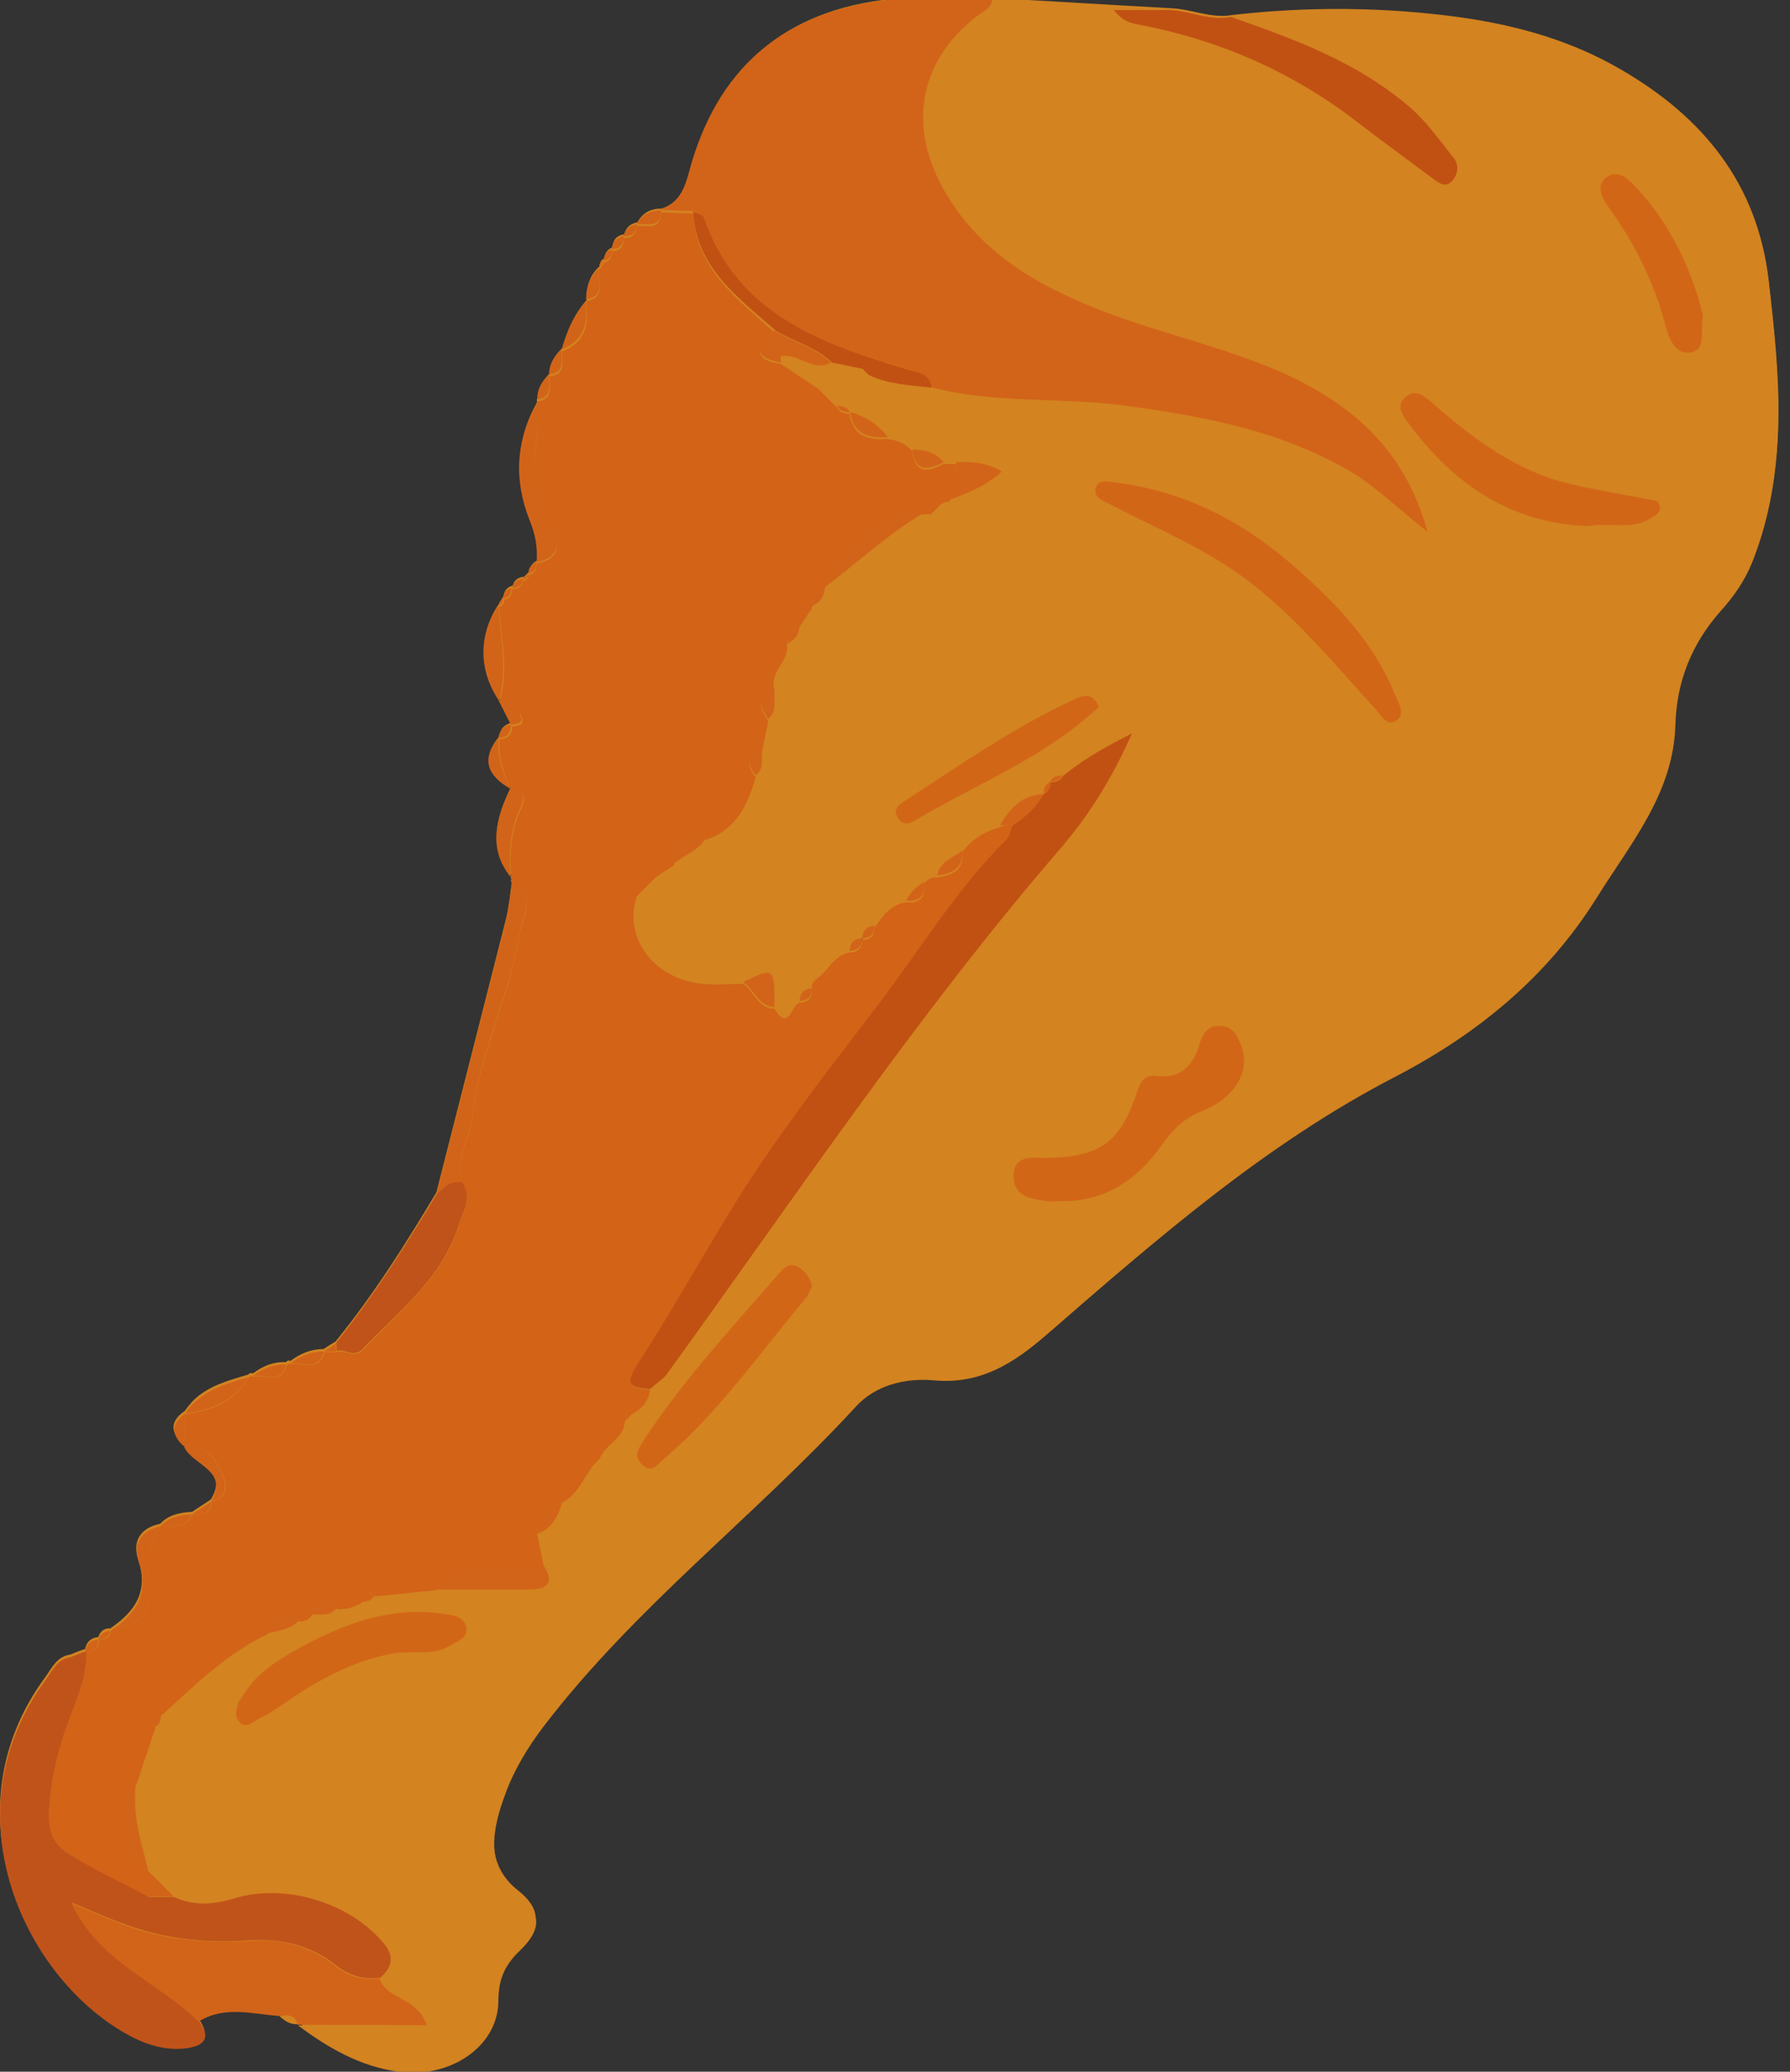 <?xml version="1.0" encoding="utf-8"?>
<!-- Generator: Adobe Illustrator 23.0.5, SVG Export Plug-In . SVG Version: 6.00 Build 0)  -->
<svg version="1.1" id="Layer_1" xmlns="http://www.w3.org/2000/svg" xmlns:xlink="http://www.w3.org/1999/xlink" x="0px" y="0px"
	 viewBox="0 0 285.9 330.8" style="enable-background:new 0 0 285.9 330.8;" xml:space="preserve">
<rect x="0" y="0" width="285.9" height="330.8" fill="#333333" stroke="none"/>
<style type="text/css">
	.st0{fill:#D38320;}
	.st1{fill:#F5F4F4;}
	.st2{fill:#D26317;}
	.st3{fill:#D26419;}
	.st4{fill:#C0531A;}
	.st5{fill:#C15113;}
	.st6{fill:#D28D34;}
	.st7{fill:#D26617;}
</style>
<path class="st0" d="M282.5,44.8c-1.8-15.5-10.5-26.1-23.6-33.7c-7.9-4.6-16.4-7-25.4-8.3C221.3,1.1,209,1,196.8,2.4
	c-3.4,0.6-6.6-1-9.9-1.1l0,0c-9.4-0.5-18.7-1.1-28.1-1.6c-5,0-10-0.4-14.9,0C126.6,1,115.5,9.7,110.7,26c-1,3.2-1.5,6.1-5,7.3l0,0
	c-1.7,0-3,0.6-3.9,2.2l0,0c-1.1,0.2-1.8,0.8-2.1,1.9c-1.2,0.2-1.8,0.9-1.9,2.1l0,0c-0.8,0.3-1.2,1-1.3,1.8c-0.5,0.2-0.7,0.6-0.7,1.2
	l0,0c-1.5,1.3-2.1,3-2.1,5v0.4c-1.9,2.2-3.1,4.8-3.8,7.6c-1.2,1.1-2,2.3-2,4l0,0c-1.1,1.1-1.9,2.4-1.9,4c-0.3,0.2-0.3,0.4-0.2,0.7
	c-3.4,6-3.6,12.3-1.1,18.6c0.9,2.3,1.3,4.4,1.1,6.7c-0.8,0.4-1.2,1-1.3,1.8l0,0c-0.3,0.3-0.6,0.6-0.9,0.9c0,0,0,0,0-0.1
	c-0.9,0.1-1.5,0.6-1.7,1.4l0,0c-0.7,0.2-1.2,0.6-1.4,1.3c0,0.1,0,0.2-0.1,0.3h0.1c-0.3,0.4-0.5,0.8-0.8,1.2c0,0,0,0,0,0.1
	c-3.2,4.7-3.2,10.3,0.1,15.2l0,0c0.6,1.3,1.3,2.5,1.9,3.8c-1.1,0.3-1.8,0.9-1.9,2.1l0,0c-3,3.6-1.8,6.2,1.8,8.2
	c-2.3,4.7-3.7,9.5,0.1,14.1c-0.2,0.3-0.1,0.5,0.1,0.7c-0.3,2.1-0.5,4.3-1,6.3c-3.7,14.6-7.4,29.1-11.1,43.6
	c-4.9,8.2-10,16.3-16.1,23.8c-0.7,0.4-1.3,0.8-1.9,1.2c-2,0-3.7,0.7-5.3,1.9c-0.3-0.1-0.5-0.1-0.7,0.2c-2-0.1-3.7,0.6-5.3,1.8
	c-0.3-0.1-0.5-0.1-0.8,0.2c-3.1,0.9-6.3,1.8-8.6,4c-0.5,0.5-1,1.1-1.5,1.8l0,0c-2.3,1.6-2.3,3.3-0.5,5c0.1,0.1,0.2,0.2,0.4,0.3l0,0
	l0,0c1.3,3,7.3,3.7,4.3,8.8l0,0c-1,0.7-2,1.3-3,2l0,0c-1.8,0.1-3.5,0.4-4.8,1.6c-0.1,0.1-0.2,0.2-0.3,0.3c-3.3,0.7-4.5,2.9-3.5,5.8
	c1.5,4.5-0.1,7.6-3.5,10.2l0,0c-0.4,0.3-0.7,0.5-1.1,0.8V260c-0.9,0-1.5,0.5-1.8,1.4l0,0c-1.2,0.1-1.9,0.8-2.1,1.9
	c-0.3,0.1-0.6,0.2-0.9,0.3c-0.5,0.2-1,0.4-1.5,0.6c-2.1,0.3-2.9,2.1-3.9,3.5c-16,21.6-3.1,48.1,13.4,57c2.7,1.4,5.6,2.3,8.6,2
	c2.6-0.2,4.7-1.2,2.4-4.4c4.1-2.6,8.5-1.2,12.9-0.9c0.8,0.8,1.7,1.4,2.9,1.3v0.1c4.8,3.6,10,6.6,16.1,7.4c8.2,1.1,15.8-4,15.9-11.2
	c0-3.4,0.9-5.7,3.4-8.1c2.7-2.6,4.3-5.5-0.1-9c-5.5-4.3-4.3-10.4-2.2-16c1.4-3.9,3.6-7.5,6.1-10.8c14.6-19.1,33.8-33.6,49.9-51.1
	c3.1-3.4,7.8-4.6,12.4-4.2c7.5,0.7,12.8-2.7,18.2-7.4c17.5-15.2,35-30.5,55.8-41.2c13-6.8,24-15.8,31.9-28.4
	c5.4-8.7,12.3-16.7,12.6-27.7c0.2-6.9,2.6-12.9,7.2-18.1c2.1-2.3,3.9-4.9,5.1-7.9C285.8,74.6,284.2,59.7,282.5,44.8z M265.1,80.2
	L265.1,80.2L265.1,80.2z M265,80c0-0.1-0.1-0.1-0.1-0.2C265,79.9,265,79.9,265,80z M264.8,79.8l-0.1-0.1
	C264.7,79.7,264.8,79.7,264.8,79.8z M264.5,79.6L264.5,79.6L264.5,79.6z M264.2,79.5h-0.1C264.2,79.5,264.2,79.5,264.2,79.5z
	 M261.3,29.5c0.2,0.2,0.4,0.5,0.6,0.7C261.7,30,261.6,29.7,261.3,29.5c-1-1-2.1-2.2-3.4-2.1C259.2,27.3,260.4,28.5,261.3,29.5z
	 M255.9,28.8c-0.4,0.8-0.2,1.8,0.2,2.6C255.7,30.5,255.5,29.6,255.9,28.8z M235.8,69.6c-2.2-1.6-4.3-3.3-6.4-5.2
	c-0.6-0.5-1.3-1.2-1.9-1.6c0.7,0.4,1.3,1.1,1.9,1.6C231.4,66.3,233.6,68,235.8,69.6z M180.9,176.1c0.2-0.6,0.5-1.1,0.7-1.8
	c0-0.1,0.1-0.2,0.1-0.3c0,0.1-0.1,0.2-0.1,0.3C181.3,174.9,181.1,175.5,180.9,176.1z M103.8,214.4c3.9-6.2,7.6-12.6,11.4-18.9
	C111.4,201.8,107.7,208.2,103.8,214.4z M112.8,133.5L112.8,133.5c-0.7,1.2-1.8,2-3,2.6C111,135.4,112.1,134.7,112.8,133.5z
	 M175,78.2L175,78.2L175,78.2z M151.8,79.4L151.8,79.4c0.1-0.4,0.2-0.8,0.3-1.2C151.9,78.6,151.8,79,151.8,79.4z M157,77.1
	c-1.4,0.8-2.8,1.3-4.2,1.9C154.3,78.5,155.7,77.9,157,77.1z M147.7,141.8c0.1-0.4,0.1-0.8,0.1-1.3c-1,0.5-1.8,1.2-2.5,2.1
	c0.6-0.9,1.4-1.6,2.5-2.1C147.8,140.9,147.8,141.4,147.7,141.8z M144.8,143.4c1.1,0.1,1.9-0.1,2.4-0.6
	C146.7,143.3,145.9,143.5,144.8,143.4L144.8,143.4z M123.8,160.4c0-0.6,0-1.2,0-1.7C123.8,159.2,123.8,159.8,123.8,160.4
	L123.8,160.4z M129.8,96.4c0.5-0.2,0.9-0.5,1.2-0.9C130.7,95.9,130.3,96.2,129.8,96.4L129.8,96.4z M127.7,100.1
	c0-0.2,0.1-0.4,0.1-0.7l0,0C127.8,99.7,127.7,99.9,127.7,100.1z M126.5,102c-0.2,0.2-0.5,0.3-0.8,0.5l0,0
	C126.1,102.3,126.3,102.2,126.5,102z M125.8,101.6c0-0.1,0-0.2,0-0.3C125.8,101.5,125.8,101.6,125.8,101.6z M125.8,101.4
	c0-0.2,0-0.3,0.1-0.5C125.8,101,125.8,101.2,125.8,101.4z M125.9,100.8c0-0.1,0.1-0.2,0.1-0.3C126,100.5,125.9,100.6,125.9,100.8z
	 M127.8,159.4c1.3-0.1,2-0.7,2-2l0,0C129.7,158.7,129.1,159.4,127.8,159.4L127.8,159.4z M137.2,150.9c-0.3,0.3-0.8,0.5-1.5,0.5
	c0-0.3,0.1-0.6,0.2-0.9c-0.1,0.2-0.2,0.5-0.2,0.9C136.4,151.4,136.9,151.2,137.2,150.9z M137.8,149.4L137.8,149.4L137.8,149.4
	c0.6,0,1.1-0.2,1.5-0.5C138.9,149.2,138.4,149.4,137.8,149.4c0,0.5-0.1,0.8-0.3,1.1C137.6,150.3,137.7,149.9,137.8,149.4z
	 M137.4,150.6c-0.1,0.1-0.1,0.2-0.2,0.3C137.3,150.8,137.4,150.7,137.4,150.6z M139.8,147.4c-0.3,0-0.5,0.1-0.7,0.1
	C139.2,147.5,139.5,147.4,139.8,147.4L139.8,147.4z M139.3,148.8C139.3,148.8,139.3,148.9,139.3,148.8
	C139.3,148.9,139.3,148.8,139.3,148.8z M134.4,91.4c4.3-3.5,8.5-7.1,13.3-9.9l0,0C143,84.3,138.8,87.9,134.4,91.4z M131.8,93.4
	L131.8,93.4C131.8,93.5,131.8,93.5,131.8,93.4c-0.9,0-1.4,0.4-1.7,0.9C130.4,93.8,130.9,93.5,131.8,93.4c1.4-4.2,4.2-7.6,8-9.7
	C136,85.9,133.2,89.2,131.8,93.4z M139.2,69.3c0.8,0.2,1.7,0.2,2.6,0.1l0,0C140.9,69.5,140,69.5,139.2,69.3z M139.2,67
	c0.5,0.4,1,0.8,1.5,1.2C140.3,67.7,139.8,67.3,139.2,67z M135.2,65.4c0.2,0,0.4,0,0.6,0.1C135.6,65.4,135.4,65.4,135.2,65.4z
	 M134.2,64.9c0.1,0.1,0.3,0.2,0.5,0.3C134.4,65.1,134.3,65,134.2,64.9z M134.6,65.2c0.2,0.1,0.3,0.1,0.5,0.1
	C135,65.3,134.8,65.3,134.6,65.2z M133.8,64.4c0.1,0.2,0.2,0.4,0.4,0.5C134,64.8,133.9,64.6,133.8,64.4c0.6,0,1.2,0.1,1.6,0.5
	C134.9,64.6,134.4,64.5,133.8,64.4z M123.8,109.4L123.8,109.4c-2.2,0.8-2.5,2-1.9,3.4C121.3,111.4,121.6,110.2,123.8,109.4z
	 M122.8,114.4c1.2-1,1.1-2.3,1-3.6C123.8,112.1,123.9,113.4,122.8,114.4L122.8,114.4z M123.1,155.1c-0.6-0.5-1.9,0.1-4.3,1.3l0,0
	C121.3,155.2,122.5,154.6,123.1,155.1z M152.1,138.8c0.1-0.1,0.3-0.2,0.4-0.2C152.4,138.6,152.2,138.7,152.1,138.8z M152.7,138.4
	c0.2-0.1,0.3-0.3,0.4-0.4C153,138.1,152.9,138.3,152.7,138.4z M153.2,137.9c0.1-0.2,0.3-0.4,0.4-0.6
	C153.5,137.5,153.4,137.7,153.2,137.9z M153.6,137.3c0.1-0.2,0.1-0.4,0.2-0.7C153.7,136.8,153.6,137,153.6,137.3z M153.8,136.4
	c0-0.1,0-0.3,0-0.5C153.8,136.1,153.8,136.3,153.8,136.4z M153.8,135.4c-0.3,0.3-0.7,0.5-1.1,0.7
	C153.1,135.9,153.4,135.7,153.8,135.4L153.8,135.4z M160.1,130.9c1.5-2.3,3.2-4.1,6.1-4.4C163.3,126.8,161.5,128.6,160.1,130.9z
	 M146,130.8c-1,0.6-2,0.5-2.6-0.5c-0.2-0.3-0.3-0.5-0.3-0.8c0,0.2,0.1,0.5,0.3,0.8C144.1,131.3,145.1,131.4,146,130.8
	c6.7-4.1,14-7.3,20.6-11.5C160,123.5,152.7,126.7,146,130.8z M171.5,111.4c-1.8,0.8-3.6,1.8-5.4,2.7
	C167.8,113.2,169.6,112.3,171.5,111.4c0.3-0.1,0.5-0.2,0.8-0.3C172,111.2,171.7,111.3,171.5,111.4z M172.3,111.1L172.3,111.1
	L172.3,111.1z M173.7,110.8c0.3,0,0.5,0.1,0.8,0.2C174.2,110.9,174,110.8,173.7,110.8z M152.8,73.5L152.8,73.5c0.8,0,1.5,0,2.3,0
	C154.3,73.4,153.5,73.4,152.8,73.5z M150.8,73.4c-1.3-1.5-3.1-2-5-2c0.2,1.1,0.5,1.9,0.9,2.3c-0.4-0.5-0.7-1.2-0.9-2.3
	C147.7,71.4,149.5,71.9,150.8,73.4L150.8,73.4z M138.8,59.5C138.8,59.4,138.8,59.4,138.8,59.5c0.5,0.2,1.1,0.5,1.7,0.6
	C139.9,59.9,139.3,59.7,138.8,59.5z M137.7,58.5L137.7,58.5c0.3,0.2,0.5,0.5,0.8,0.7C138.3,59,138,58.7,137.7,58.5z M131.7,57.9
	c0.1,0,0.2,0,0.3-0.1C131.9,57.8,131.8,57.8,131.7,57.9z M132.2,57.7L132.2,57.7L132.2,57.7z M124.8,56.5c0,0.1,0,0.3,0,0.4
	C124.8,56.7,124.8,56.6,124.8,56.5L124.8,56.5C124.8,56.4,124.8,56.4,124.8,56.5c2.4-0.5,4.5,1.8,6.9,1.4
	C129.3,58.3,127.2,56,124.8,56.5z M124.8,57.4L124.8,57.4c-1.8-0.3-2.8-0.7-3.1-1.3C122,56.7,123,57.1,124.8,57.4z M121.8,119.4
	L121.8,119.4c-0.1,0-0.3,0.1-0.4,0.1C121.5,119.5,121.6,119.5,121.8,119.4z M121.3,119.6L121.3,119.6L121.3,119.6z M119.8,121.9
	c0.2,0.5,0.5,1,0.9,1.6l0,0C120.3,122.9,120,122.4,119.8,121.9z M160.9,133.7c0.3-0.3,0.5-0.8,0.6-1.3
	C161.4,132.9,161.2,133.4,160.9,133.7c-2.4,2.3-4.5,4.8-6.6,7.3C156.4,138.5,158.5,136,160.9,133.7z M166.7,126.4
	c0-0.4,0.1-0.8,0.2-1.1C166.8,125.6,166.8,126,166.7,126.4L166.7,126.4L166.7,126.4z M168.2,123.9c0.4-0.4,0.9-0.5,1.5-0.5
	C169.1,123.5,168.6,123.6,168.2,123.9z M174.4,113.5c0.4-0.3,0.7-0.6,1.1-1c-0.1-0.3-0.2-0.6-0.4-0.8c0.1,0.2,0.3,0.5,0.4,0.8
	C175.1,112.9,174.8,113.2,174.4,113.5z M175,77.7L175,77.7c0.3-1.4,1.5-1.3,1.9-1.2C176.5,76.5,175.3,76.3,175,77.7z M148.4,60.3
	c-0.4-0.7-1.1-1.1-1.8-1.3C147.3,59.2,147.9,59.5,148.4,60.3z M121.9,54.5c0.4-0.6,1.1-1.3,1.9-2c-2.7-2.4-5.6-4.7-7.9-7.4
	c2.4,2.7,5.2,5,7.9,7.4C123,53.1,122.3,53.8,121.9,54.5z M107.8,137.4L107.8,137.4c0.1-2.2,0.6-3.9,2.2-4.3
	C108.4,133.6,107.8,135.2,107.8,137.4z M125.7,210.7c-1.6,1.9-3.1,3.9-4.6,5.8C122.6,214.6,124.1,212.6,125.7,210.7z M124.6,203.1
	c0.8-0.9,1.7-1.9,3.1-1.1c0.1,0.1,0.2,0.1,0.3,0.2c-0.1-0.1-0.2-0.1-0.3-0.2C126.2,201.2,125.4,202.2,124.6,203.1z M129.7,205.2
	c-0.1,0.3-0.2,0.5-0.4,0.8C129.4,205.8,129.5,205.5,129.7,205.2z M106.3,219.1c-0.4,0.6-0.9,1-1.5,1.5
	C105.4,220.2,105.9,219.7,106.3,219.1c4.8-6.6,9.5-13.3,14.2-19.9C115.9,205.9,111.1,212.5,106.3,219.1z M169.1,135.3
	c4.3-5,8-10.6,11.3-18C177.2,124.7,173.5,130.3,169.1,135.3c-5.1,6-10.1,12.1-15,18.3C159,147.4,164,141.3,169.1,135.3z M172,184
	c-1.4,0.3-3,0.4-4.9,0.5c-0.2,0-0.4,0-0.6,0c0.2,0,0.4,0,0.6,0C169,184.4,170.6,184.3,172,184z M196.9,173.8l-0.1,0.1
	C196.8,173.9,196.9,173.8,196.9,173.8z M195.5,163.6c1.5,0.3,2.2,1.5,2.7,2.7C197.7,165,197,163.9,195.5,163.6z M194.5,163.5
	c-0.8,0-1.3,0.3-1.8,0.7C193.2,163.8,193.8,163.6,194.5,163.5z M191.9,165.5c-0.1,0.3-0.2,0.5-0.3,0.8c-0.6,1.9-1.5,3.5-2.9,4.4
	c1.4-0.9,2.3-2.4,2.9-4.3C191.7,166.1,191.8,165.8,191.9,165.5z M177.2,80.1c-0.3-0.2-0.7-0.3-1-0.5C176.5,79.8,176.9,80,177.2,80.1
	c4.1,2.1,8.2,4,12.3,6.2C185.4,84.2,181.2,82.3,177.2,80.1z M216.9,109.7c-1.9-2.2-3.9-4.3-5.8-6.4
	C213,105.3,214.9,107.5,216.9,109.7z M224.7,62.9c-0.3,0.2-0.4,0.4-0.6,0.6C224.2,63.4,224.4,63.1,224.7,62.9c0.5-0.4,1-0.6,1.5-0.5
	C225.7,62.4,225.2,62.5,224.7,62.9z M226.6,62.5L226.6,62.5L226.6,62.5z M226.4,62.4h-0.1C226.3,62.4,226.3,62.4,226.4,62.4z
	 M133.3,54.6c-6.9-2.8-13-6.6-17.2-12.9C120.3,48,126.4,51.8,133.3,54.6z M112.3,34.1c-0.3-0.3-1.1-0.5-1.6-0.7l0,0
	C111.2,33.7,112,33.8,112.3,34.1z M89.8,239.5c-2.4,0.8-4.1,2.2-4,5l0,0C85.7,241.7,87.4,240.3,89.8,239.5L89.8,239.5z M75.2,250.5
	c3.9-0.1,7.8,0.4,11.6-1l0,0C83,250.8,79.1,250.4,75.2,250.5c-1,0-1.9,0-2.8,0.2C73.2,250.5,74.2,250.5,75.2,250.5z M87.8,251.5
	L87.8,251.5L87.8,251.5z M27.8,302.5c-0.7,0-1.4,0-2.1,0C26.4,302.4,27.1,302.4,27.8,302.5C27.8,302.4,27.8,302.4,27.8,302.5z
	 M25.2,275.1c0.2-0.2,0.3-0.4,0.4-0.6C25.5,274.7,25.4,274.9,25.2,275.1z M25.8,273.5c-0.8,0.1-1.6,0.2-1.7,0.7
	C24.2,273.7,25,273.6,25.8,273.5L25.8,273.5z M23.4,297.2c-0.4-1.3-0.7-2.6-1-4C22.7,294.5,23.1,295.9,23.4,297.2z M21.8,284.4
	c-0.8,0.8-1.3,1.8-1.6,3C20.4,286.3,21,285.2,21.8,284.4L21.8,284.4z M23.8,298.4L23.8,298.4c0.5,0.5,0.9,0.9,1.4,1.4
	C24.7,299.4,24.2,298.9,23.8,298.4L23.8,298.4c-3-1.6-4.4-6-4-9.7C19.3,292.4,20.8,296.8,23.8,298.4z M19.9,288.1
	c0-0.1,0-0.3,0.1-0.4C20,287.9,20,288,19.9,288.1z M23.8,298.9c0,1.2,0,2.4,0,3.6l0,0C23.8,301.2,23.8,300.1,23.8,298.9z M39,275.1
	c0.9,0.2,1.8-0.8,2.6-1.1c0.5-0.2,1-0.5,1.5-0.8c-0.5,0.3-1,0.6-1.4,0.8C40.8,274.3,39.9,275.3,39,275.1z M38.7,270.7
	c-0.4,0.8-0.9,1.7-0.9,2.5C37.8,272.4,38.2,271.5,38.7,270.7c2.1-3.8,5.7-6,9.3-8c4.1-2.2,8.4-4.1,12.8-5c-4.5,0.9-8.7,2.8-12.8,5
	C44.4,264.7,40.7,266.9,38.7,270.7z M58.6,253.8c-0.2,0-0.3,0.1-0.4,0.2C58.4,253.8,58.5,253.8,58.6,253.8z M57.8,255.4
	c0.6,0,1.2-0.1,1.6-0.5C59,255.3,58.4,255.4,57.8,255.4L57.8,255.4z M53.8,256.4c-0.3-0.3-0.7-0.5-1-0.7
	C53.1,255.9,53.4,256.2,53.8,256.4c-0.9,1.2-2,1-3.2,1C51.7,257.5,52.9,257.6,53.8,256.4z M60.9,257.7L60.9,257.7
	C60.8,257.7,60.9,257.7,60.9,257.7z M59.4,254.9c0.1-0.1,0.3-0.3,0.4-0.5l0,0C59.7,254.7,59.5,254.8,59.4,254.9z M47.8,258.4
	c-0.2,0.2-0.4,0.3-0.5,0.5C47.4,258.8,47.6,258.6,47.8,258.4c-2.7-1.8-4.3-1.2-5,2l0,0C43.4,257.3,45.1,256.6,47.8,258.4z
	 M45.4,259.8c0.6-0.2,1.2-0.5,1.8-0.9C46.7,259.3,46,259.6,45.4,259.8z M72.1,262.3c-2.9,1.8-6.2,0.8-9.2,1.3
	c-6.3,1.2-11.8,4.2-17.1,7.8c5.2-3.6,10.7-6.6,17.1-7.8C65.9,263.1,69.2,264.1,72.1,262.3c1.1-0.7,2.6-0.9,2.5-2.8
	c0-0.2-0.1-0.4-0.2-0.5c0.1,0.2,0.1,0.3,0.2,0.5C74.7,261.4,73.1,261.6,72.1,262.3z M69.8,253.4L69.8,253.4c2.3,0,4.6,0,7,0
	C74.4,253.4,72.1,253.4,69.8,253.4z M102.5,233.4c-1.1-1.2-0.5-2.2,0.2-3.3C102,231.2,101.4,232.2,102.5,233.4
	c1,1.1,1.8,0.8,2.5,0.3C104.3,234.2,103.5,234.5,102.5,233.4z M161.9,187.4c0-1.5,0.6-2.3,1.4-2.6
	C162.5,185.1,161.9,185.9,161.9,187.4c0,1.6,0.7,2.6,1.7,3.1C162.6,189.9,161.9,189,161.9,187.4z M184.8,183.5
	c0.2-0.3,0.4-0.6,0.6-0.9c0.5-0.6,0.9-1.2,1.4-1.8c-0.5,0.5-0.9,1.1-1.4,1.8C185.3,182.9,185.1,183.2,184.8,183.5z M192,177.1
	c-2.2,0.9-3.7,2.1-5.1,3.7C188.3,179.2,189.8,178,192,177.1c2-0.8,3.5-1.8,4.6-3C195.5,175.3,194,176.3,192,177.1z M223.2,114.7
	c-1.2,0.9-2.1-0.1-2.8-1C221.1,114.6,222,115.6,223.2,114.7c0.4-0.3,0.6-0.6,0.6-1C223.7,114.1,223.6,114.4,223.2,114.7z
	 M226.1,68.7c5.6,7.2,12.5,12.2,20.8,14.1C238.6,80.9,231.7,75.9,226.1,68.7z M247.4,82.9L247.4,82.9L247.4,82.9z M263.5,82.6
	c-2.5,1.4-5.2,0.8-8.3,0.9C258.3,83.3,261,83.9,263.5,82.6c0.8-0.5,1.8-0.8,1.7-2C265.3,81.7,264.3,82.1,263.5,82.6z M266.8,53.8
	c0.5,1.1,1.3,2.1,2.5,2.1C268.1,55.8,267.3,54.9,266.8,53.8z M271.1,55.5L271.1,55.5L271.1,55.5z M271.9,51
	c-0.1,1.9,0.2,3.6-0.8,4.4C272.1,54.6,271.8,52.9,271.9,51z"/>
<g>
	<path class="st1" d="M84.3,91.6C84.3,91.6,84.4,91.6,84.3,91.6l0.2-0.1L84.3,91.6z M83.5,92.5C83.5,92.5,83.5,92.4,83.5,92.5
		L83.5,92.5L83.5,92.5z M80.4,95.5L80.4,95.5L80.4,95.5L80.4,95.5z M29.5,231L29.5,231L29.5,231L29.5,231z M25.7,243.7L25.7,243.7
		c0.1-0.1,0.2-0.2,0.3-0.3C25.8,243.5,25.8,243.6,25.7,243.7L25.7,243.7z M18.6,259.7L18.6,259.7L18.6,259.7L18.6,259.7z
		 M17.5,260.5v-0.1l-0.1,0.2L17.5,260.5z"/>
	<path class="st0" d="M282.5,45.1C280.7,29.6,272,19,258.9,11.4c-7.9-4.6-16.4-7-25.4-8.3c-12.3-1.7-24.5-1.9-36.8-0.5
		c10,3.5,19.9,7.1,28.2,14.1c2.9,2.4,4.9,5.3,7.2,8.2c0.9,1.1,0.9,2.5-0.1,3.7c-1.2,1.5-2.3,0.5-3.4-0.3c-4-3-8-5.9-11.9-8.9
		c-10.6-8.2-22.5-13.3-35.6-15.7C180,3.5,179,3,177.9,1.6c2.9,0,5.9,0,8.8,0C177.3,1.1,168,0.5,158.6,0c-0.1,1.6-1.5,2-2.5,2.8
		c-9.4,7.3-11.1,17.9-4.9,28.3c4.8,8.1,12,13.1,20.3,16.8c10.7,4.9,22.4,7,33.2,11.7c11.2,4.9,19.5,12,23.3,25.3
		c-4.9-3.8-8.4-7.4-12.8-9.9c-11.2-6.4-23.4-8.6-36-10.3c-10.2-1.3-20.5-0.2-30.6-2.9c-3.4-0.4-6.8-0.5-10-2c-0.3-0.3-0.7-0.6-1-1
		c-1.7-0.3-3.3-0.7-4.9-1c-2.9,1.6-5.2-1.6-8-1c0,0.3,0,0.7,0,1c2,1.3,4,2.7,6,4c0.3,0.3,0.6,0.6,1,1c0.7,0.7,1.3,1.3,2,2
		c0.8,0,1.6,0.2,2,1c2.5,0.7,4.5,1.9,6,4c1.6,0.2,3,0.7,4,2c2,0,3.7,0.5,5,2c0.7,0,1.3,0,2,0c2.5-0.1,4.9,0,7.3,1.5
		c-2.5,2.2-5.4,3.3-8.3,4.4c-0.8,0-1.5,0.3-2,1c-0.3,0.3-0.6,0.6-1,1c-0.3,0-0.7,0-1,0c-5.8,3.4-10.7,8-16,12c0,1.4-0.7,2.4-2,3
		c-0.7,1-1.3,2-2,3c0,1.4-0.7,2.4-2,3c0.3,2.6-2.9,4.2-2,7c-0.2,1.7,0.6,3.6-1,5c-0.3,1.7-0.7,3.3-1,5c-0.1,1.4,0.4,2.9-1,4
		c-1.3,4.4-3.1,8.4-8,10c-1.1,2-3.3,2.7-5,4c-1,0.7-2,1.3-3,2c-0.3,0.3-0.7,0.7-1,1s-0.7,0.7-1,1s-0.7,0.7-1,1
		c-2.2,6.7,2.8,13.3,10.6,14c2.1,0.2,4.3,0,6.4,0c5-2.4,5-2.4,5,4c2.3,3.7,2.7-0.6,4-1c0-1.3,0.7-1.9,2-2c0-0.3,0-0.7,0-1
		c0.3-0.3,0.6-0.7,1-1c1.7-1.3,2.6-3.6,5-4c0.1-1.3,0.8-1.9,2-2c0.1-1.3,0.7-1.9,2-2c1.3-1.8,2.5-3.7,5-4c0.7-1.3,1.7-2.3,3-3
		c0.4-0.8,1.2-1,2-1c0.4-2.3,2.6-2.8,4-4c1.5-2.1,3.5-3.3,6-4c1.6-2.7,3.5-4.9,7-5c0-0.8,0.3-1.5,1.1-1.9l0,0c0.4-0.8,1.1-1,2-1
		c3-2.5,6.3-4.4,11-6.8c-3.4,7.7-7.2,13.5-11.7,18.7c-22.8,26.5-42.3,55.6-62.8,83.9c-0.7,0.9-1.7,1.6-2.5,2.3c-0.2,2-1.4,3.1-3,4
		c-0.3,0.3-0.7,0.7-1,1c-0.1,2.3-2.1,3.3-3.3,4.8c-0.3,0.4-0.5,0.7-0.7,1.2c-0.3,0.3-0.6,0.7-1,1c-1.6,2.1-2.5,4.7-5,6
		c-0.6,2.3-1.6,4.2-4,5c0.3,1.7,0.7,3.3,1,5c1.9,2.7,1,4-2.1,4c-5,0-10,0-14.9,0c-3.3,0.3-6.7,0.7-10,1c-0.5,0.8-1.2,0.9-2,1
		c-1.3,0.7-2.5,1.2-4,1c-1.1,1.4-2.6,0.9-4,1c-0.5,0.8-1.2,1-2,1c-1.4,1.4-3.2,1.6-5,2c-6.6,3.1-11.7,8.2-17,13c0,0.8-0.2,1.6-1,2
		l-3,9c-0.6,4.9,0.8,9.4,2,14c1.3,1.3,2.7,2.7,4,4c3.2,1.5,6.4,1.2,9.7,0.2c8.4-2.5,18.9,0.9,24.1,7.6c1.5,2,1,3.7-0.8,5.2
		c1.2,3.5,5.9,2.8,7.6,7.5c-7.2,0-14,0-20.8,0c4.8,3.6,10,6.6,16.1,7.4c8.2,1.1,15.8-4,15.9-11.2c0-3.4,0.9-5.7,3.4-8.1
		c2.7-2.6,4.3-5.5-0.1-9c-5.5-4.3-4.3-10.4-2.2-16c1.4-3.9,3.6-7.5,6.1-10.8c14.6-19.1,33.8-33.6,49.9-51.1
		c3.1-3.4,7.8-4.6,12.4-4.2c7.5,0.7,12.8-2.7,18.2-7.4c17.5-15.2,35-30.5,55.8-41.2c13-6.8,24-15.8,31.9-28.4
		c5.4-8.7,12.3-16.7,12.6-27.7c0.2-6.9,2.6-12.9,7.2-18.1c2.1-2.3,3.9-4.9,5.1-7.9C285.7,75,284.2,60.1,282.5,45.1z M72,262.7
		c-2.9,1.8-6.2,0.8-9.3,1.3c-6.5,1.2-12.1,4.3-17.4,8c-1.2,0.8-2.5,1.7-3.8,2.3c-1.1,0.5-2.3,2-3.5,0.5c-0.9-1.2-0.1-2.6,0.5-3.7
		c2.1-3.8,5.7-6,9.3-8c7.3-4,15-6.8,23.6-5.3c1.4,0.2,2.6,0.6,2.9,2.1C74.6,261.8,73.1,262,72,262.7z M128.6,207.4
		c-7.3,8.7-13.8,18.1-22.5,25.5c-1.1,0.9-2.1,2.6-3.7,0.8c-1.3-1.5-0.2-2.7,0.6-3.9c6.2-9.4,13.8-17.7,21.3-26.1
		c0.8-0.9,1.7-2.2,3.3-1.3c1,0.6,1.7,1.5,2,3C129.4,206,129.1,206.8,128.6,207.4z M174,114.2c-8.3,7.3-18.7,11.3-28,16.9
		c-1,0.6-2,0.5-2.6-0.5c-0.7-1.1-0.1-1.9,0.8-2.5c8.9-5.8,17.6-11.9,27.3-16.4c1.4-0.7,3.1-1.4,4.1,1.1
		C174.9,113.4,174.5,113.8,174,114.2z M192,177.5c-3,1.2-4.7,3-6.5,5.5c-3.7,5.3-8.9,8.8-15.8,8.8c-0.8,0-1.7,0.1-2.5,0
		c-2.5-0.4-5.3-0.7-5.3-4c0-3.5,3-2.9,5.2-2.9c8.5-0.2,11.7-2.3,14.4-10.2c0.6-1.8,1.1-3.1,3.2-2.8c3.9,0.5,5.8-1.7,6.8-5.1
		c0.6-1.8,1.4-3,3.4-2.9s2.7,1.7,3.3,3.3C199.8,171.1,197.4,175.3,192,177.5z M223.1,115.1c-1.6,1.2-2.6-0.9-3.5-1.9
		c-6.6-7.2-12.8-14.8-20.7-20.7c-6.7-5-14.5-8.1-21.8-12c-1-0.5-2.4-0.9-2.1-2.4c0.3-1.5,1.7-1.2,2-1.2c12.1,1.3,21.7,6.5,30,13.8
		c6.5,5.7,12.5,12,15.8,20.2C223.4,112.3,224.5,114,223.1,115.1z M263.5,82.9c-3,1.7-6.2,0.5-9.9,1.1c-11.6-0.3-20.8-6.1-28-15.6
		c-1.1-1.5-3.1-3.4-1-5.2c1.7-1.4,3.3,0.3,4.7,1.5c6.3,5.5,13,10.4,21.3,12.4c4.2,1,8.4,1.7,12.6,2.5c0.8,0.1,1.8,0,2,1.1
		C265.4,82,264.3,82.4,263.5,82.9z M269.9,56.3c-2.3,0.3-3.3-2.2-3.8-4c-1.8-7-4.9-13.3-9.1-19.1c-1-1.4-2.3-3.5-0.4-4.9
		c1.8-1.3,3.4,0.2,4.7,1.6c5.7,6.1,8.9,13.3,10.7,20.4C271.4,53.1,272.6,55.9,269.9,56.3z M124.7,56.8L124.7,56.8L124.7,56.8
		L124.7,56.8z"/>
	<path class="st2" d="M13.7,263.7L13.7,263.7L13.7,263.7C13.6,263.7,13.6,263.7,13.7,263.7z"/>
	<path class="st2" d="M17.5,260.4v0.1c0,0-0.1,0-0.1,0.1L17.5,260.4z"/>
	<path class="st2" d="M18.7,259.7C18.6,259.7,18.6,259.7,18.7,259.7C18.6,259.7,18.6,259.7,18.7,259.7L18.7,259.7z"/>
	<path class="st2" d="M79.6,96.7L79.6,96.7C79.6,96.7,79.5,96.7,79.6,96.7C79.5,96.7,79.6,96.7,79.6,96.7z"/>
	<polygon class="st2" points="80.4,95.4 80.4,95.5 80.3,95.5 	"/>
	<path class="st2" d="M81.5,126L81.5,126C81.6,126,81.6,126,81.5,126L81.5,126z"/>
	<path class="st2" d="M81.6,115.7L81.6,115.7L81.6,115.7z"/>
	<path class="st2" d="M83.5,92.5L83.5,92.5C83.5,92.6,83.4,92.6,83.5,92.5L83.5,92.5C83.5,92.4,83.5,92.5,83.5,92.5z"/>
	<path class="st2" d="M84.5,91.5L84.5,91.5L84.5,91.5L84.5,91.5L84.5,91.5z"/>
	<path class="st2" d="M85.7,89.7C85.7,89.8,85.7,89.8,85.7,89.7C85.7,89.8,85.7,89.8,85.7,89.7L85.7,89.7z"/>
	<path class="st2" d="M96.5,41.5C96.5,41.6,96.5,41.6,96.5,41.5c-0.1,0.1-0.1,0.1-0.2,0.1L96.5,41.5z"/>
	<path class="st2" d="M99.6,37.7L99.6,37.7L99.6,37.7L99.6,37.7z"/>
	<path class="st2" d="M161.7,131.8c-0.3,0.8-0.4,1.7-0.9,2.3c-8.6,8.4-14.7,18.8-21.9,28.2c-7.5,9.8-15.1,19.6-21.6,30.1
		c-5.2,8.4-10,17.1-15.4,25.4c-2.4,3.7-1,3.8,1.9,4.1c-0.2,2-1.4,3.1-3,4c-0.3,0.3-0.7,0.7-1,1c-0.1,2.3-2.1,3.3-3.3,4.8
		c-0.3,0.4-0.5,0.7-0.7,1.2c-0.3,0.3-0.7,0.7-1,1c-1.6,2.1-2.5,4.7-5,6c-2.4,0.8-4.1,2.2-4,5c0.3,1.7,0.7,3.3,1,5
		c-3.8,1.4-7.7,0.9-11.6,1c-2.3,0.1-4.7,0-5.4,3c-3.3,0.3-6.7,0.7-10,1c-1.5-1.5-1.8-0.3-2,1c-1.3,0.7-2.5,1.2-4,1
		c-1.8-1.4-3.3-1.7-4,1c-0.5,0.8-1.2,1-2,1c-2.7-1.8-4.3-1.2-5,2c-6.6,3.1-11.7,8.2-17,13c-1.3,0.2-2.5,0.4-1,2l-3,9
		c-3.4,3.4-2.3,11.6,2,14c0,1.3,0,2.7,0,4c-4.2-2.3-8.7-4.1-12.7-6.8c-2.4-1.5-3.4-3.3-3.3-6.1c0.1-4.2,0.9-8,2.1-12.1
		c1.4-4.7,4-9.1,3.9-14.2c1.3,0.1,2-0.6,2-1.9l0,0c0.9,0,1.7-0.2,1.8-1.3c0.4-0.3,0.7-0.5,1.1-0.8c3.8,0,5.1-2.2,5.1-5.7
		c0-3.5-0.5-7.2,1.9-10.3l0,0c2,0.1,4,0.4,5.1-1.9l0,0c1.5,0,2.9,0,3-2l0,0c3-0.7,2.4-3.3,1.6-4.7c-1.1-2.2-2.4-4.9-5.9-4l0,0l0,0
		l0,0c0-1.8,0.1-3.5,0.1-5.3c4.2-0.5,7.8-2,10.1-5.8c0.2-0.3,0.5-0.3,0.8-0.2c1.9-0.3,4.4,1.3,5.3-1.8c0.2-0.3,0.4-0.3,0.7-0.2
		c1.9-0.3,4.5,1.4,5.3-1.9c0.7,0,1.4,0,2,0c1.3-0.5,2.8,1.1,4.1-0.3c5.7-6,12.6-11.3,15.3-19.6c0.7-2.3,2.3-4.5,0.5-7
		c-1-3.9,1.4-7.3,1.8-10.8c1.1-10,5.9-18.9,7.4-28.6c0.4-2.6,3-6.3-1.1-8.6c-0.2-0.2-0.3-0.4-0.1-0.7c-0.4-3.9-0.1-7.7,1.6-11.3
		c0.7-1.6,0.6-2.9-1.6-2.8c-1.2-2.6-2.2-5.3-1.9-8.2l0,0c1.4,0,2-0.7,2-2c0.8-0.1,1.9-0.1,1.6-1.2c-0.4-1.8-1.8-2.7-3.6-2.7
		c1.5-5.1,0.3-10.1-0.1-15.2c0.6-0.2,0.9-0.6,0.8-1.2c1,0,1.2-0.8,1.3-1.6l0,0c0.9-0.1,1.6-0.3,1.7-1.3c0.6-0.1,0.9-0.4,1-1
		c1-0.2,1.2-0.9,1.2-1.8c3.9-0.8,4-3.4,2-5.7c-1.5-1.7-1.5-3.4-2-5.3c-1.2-4.8,0.8-9.5,0-14.2c-0.1-0.3-0.1-0.5,0.2-0.7
		c2.6-0.4,1.8-2.5,1.9-4l0,0c2.7-0.3,1.9-2.4,2-4c3.6-1.3,4.3-4.2,3.8-7.6v-0.4c3.3-0.5,1.8-3.2,2.1-5l0,0c0.3-0.4,0.5-0.8,0.8-1.2
		c1-0.2,1.2-1,1.2-1.8l0,0c1.3,0,2-0.7,1.9-2.1c1.3,0.1,2-0.6,2.1-1.9l0,0c1.6-0.2,3.8,0.8,3.9-2.2l0,0c1.7,0.1,3.4,0.1,5.1,0.2
		c0.5,9,7.2,13.7,13,19c-2.6,2.3-3.8,4.3,1,5c2,1.3,4,2.7,6,4c0.3,0.3,0.6,0.6,1,1c0.7,0.7,1.3,1.3,2,2c0.4,0.8,1.2,1,2,1
		c0.5,3.6,3,4.2,6,4c1.6,0.2,3,0.7,4,2c0.5,3.6,2.5,3.3,5,2c0.7,0,1.3,0,2,0c0.3,2.1-0.7,4-1,6c-0.8,0-1.5,0.3-2,1
		c-0.3,0.3-0.6,0.6-1,1c-0.3,0-0.7,0-1,0c-7.6,0.5-13.7,5.1-16,12c-2,0.1-2,1.5-2,3c-0.7,1-1.3,2-2,3c-2,0.1-2,1.6-2,3
		c0.3,2.6-2.9,4.2-2,7c-3.1,1.1-2.4,3-1,5c-0.3,1.7-0.7,3.3-1,5c-2.7,0.7-2.4,2.2-1,4c-1.3,4.4-3.1,8.4-8,10c-3.7-1.3-4.9,0.7-5,4
		c-1,0.7-2,1.3-3,2c-0.3,0.3-0.7,0.7-1,1s-0.7,0.7-1,1s-0.7,0.7-1,1c-2.2,6.7,2.8,13.3,10.6,14c2.1,0.2,4.3,0,6.4,0
		c1.8,1.2,2.3,3.9,5,4c2.3,3.7,2.7-0.6,4-1c1.3,0,2-0.7,2-2c0-0.3,0-0.7,0-1c0.3-0.3,0.6-0.7,1-1c1.7-1.3,2.6-3.6,5-4
		c1.3,0,2-0.7,2-2c1.3,0,2-0.7,2-2c1.3-1.8,2.5-3.7,5-4c2.2,0.2,3.2-0.8,3-3c0.4-0.8,1.2-1,2-1c2.3-0.3,4.3-1.1,4-4
		c1.5-2.1,3.5-3.3,6-4C160.4,131.8,161.1,131.8,161.7,131.8z"/>
	<path class="st3" d="M228,84.9c-4.9-3.8-8.4-7.4-12.8-9.9c-11.2-6.4-23.4-8.6-36-10.3c-10.2-1.3-20.5-0.2-30.6-2.9
		c-0.4-2.6-2.6-2.5-4.5-3.1c-13.6-4-26.6-8.9-31.9-24.1c-0.1-0.4-1.1-0.6-1.7-0.9c-1.7,0-3.4-0.1-5.1-0.2c3.5-1.2,4.1-4,5-7.3
		c4.8-16.3,15.9-25,33.2-26.4c4.9-0.4,9.9,0,14.9,0c-0.1,1.6-1.5,2-2.5,2.8c-9.4,7.3-11.1,17.9-4.9,28.3c4.8,8.1,12,13.1,20.3,16.8
		c10.7,4.9,22.4,7,33.2,11.7C215.9,64.5,224.3,71.6,228,84.9z"/>
	<path class="st4" d="M60.7,315.8c-2.6,0.3-4.9-0.3-6.9-1.9c-4.1-3.3-8.8-4.4-14-4.1c-6.3,0.5-12.6-0.1-18.6-2.1
		c-3-1-5.9-2.3-9.7-3.9c4.7,9.6,14,12.6,20.3,18.9c2.3,3.2,0.2,4.1-2.4,4.4c-3,0.3-6-0.6-8.6-2c-16.6-8.8-29.5-35.3-13.4-57
		c1-1.4,1.8-3.2,3.9-3.5c0.5-0.2,1-0.4,1.5-0.6c0.3-0.1,0.6-0.2,0.9-0.3c0,0,0,0,0.1,0l0,0c0.1,5.1-2.5,9.5-3.9,14.2
		c-1.2,4-2,7.9-2.1,12.1c0,2.8,0.9,4.6,3.3,6.1c4.1,2.6,8.5,4.5,12.7,6.8c1.3,0,2.7,0,4,0c3.2,1.5,6.4,1.2,9.7,0.2
		c8.4-2.5,18.9,0.9,24.1,7.6C63,312.6,62.5,314.3,60.7,315.8z"/>
	<path class="st3" d="M47.5,323.3L47.5,323.3c-0.4-1.7-1.7-1.4-2.9-1.4c-4.3-0.3-8.7-1.7-12.9,0.9c-6.3-6.3-15.7-9.3-20.3-18.9
		c3.8,1.5,6.7,2.9,9.7,3.9c6,2,12.3,2.5,18.6,2.1c5.2-0.4,9.9,0.8,14,4.1c2.1,1.7,4.4,2.2,6.9,1.9c1.2,3.5,5.9,2.8,7.6,7.5
		C61.1,323.3,54.3,323.3,47.5,323.3z"/>
	<path class="st5" d="M232.1,28.7c-1.2,1.5-2.3,0.5-3.4-0.3c-4-3-8-5.9-11.9-8.9c-10.6-8.2-22.5-13.3-35.6-15.7
		C180,3.5,179,3,177.9,1.6c2.9,0,5.9,0,8.8,0l0,0c3.3,0.1,6.5,1.8,9.9,1.1c10,3.5,19.9,7.1,28.2,14.1c2.9,2.4,4.9,5.3,7.2,8.2
		C233,26.1,233,27.5,232.1,28.7z"/>
	<path class="st4" d="M73.2,195.8c-2.7,8.4-9.5,13.6-15.3,19.6c-1.4,1.5-2.8-0.1-4.1,0.3c0-0.4-0.1-0.8-0.1-1.3
		c6-7.5,11.1-15.5,16.1-23.8c1.2-1,2.2-2.4,4-1.9C75.5,191.3,73.9,193.6,73.2,195.8z"/>
	<path class="st3" d="M82.9,149.4c-1.5,9.7-6.3,18.6-7.4,28.6c-0.4,3.6-2.8,6.9-1.8,10.8c-1.9-0.4-2.9,1-4,1.9
		c3.7-14.5,7.4-29.1,11.1-43.6c0.5-2.1,0.7-4.2,1-6.3C85.8,143.1,83.3,146.8,82.9,149.4z"/>
	<path class="st6" d="M184.8,212.4"/>
	<path class="st3" d="M85.7,89.8L85.7,89.8L85.7,89.8c0.2-2.4-0.2-4.5-1.1-6.7c-2.5-6.3-2.3-12.5,1.1-18.6c0.8,4.7-1.2,9.5,0,14.2
		c0.5,1.9,0.5,3.6,2,5.3C89.7,86.4,89.5,89,85.7,89.8z"/>
	<path class="st3" d="M79.7,111.9c-3.3-4.9-3.3-10.5-0.1-15.2c0,0,0,0,0-0.1l0,0C80,101.8,81.1,106.8,79.7,111.9z"/>
	<path class="st3" d="M83.2,128.8c-1.7,3.6-2,7.4-1.6,11.3c-3.8-4.7-2.3-9.4-0.1-14.1l0,0l0,0C83.8,125.9,83.9,127.2,83.2,128.8z"/>
	<path class="st3" d="M25.7,243.7c-2.4,3.1-1.9,6.7-1.9,10.3c0,3.4-1.3,5.7-5.1,5.7l0,0c3.4-2.6,5-5.7,3.5-10.2
		C21.2,246.6,22.4,244.4,25.7,243.7L25.7,243.7z"/>
	<path class="st3" d="M39.7,219.9c-2.3,3.8-5.9,5.3-10.1,5.8c0.4-0.7,0.9-1.3,1.5-1.8C33.5,221.7,36.6,220.8,39.7,219.9z"/>
	<path class="st3" d="M33.7,239.8c3-5.1-3-5.8-4.3-8.8l0,0l0,0c3.4-0.9,4.8,1.9,5.9,4C36.1,236.5,36.7,239.1,33.7,239.8z"/>
	<path class="st3" d="M81.6,126C81.5,126,81.5,126,81.6,126c-3.7-2.1-4.9-4.7-1.9-8.3C79.3,120.7,80.3,123.4,81.6,126L81.6,126z"/>
	<path class="st3" d="M89.7,55.8c0.8-2.8,1.9-5.4,3.8-7.6C94,51.6,93.3,54.4,89.7,55.8z"/>
	<path class="st3" d="M81.6,115.7L81.6,115.7L81.6,115.7c-0.7-1.3-1.3-2.6-2-3.9l0,0c1.8,0,3.2,0.9,3.6,2.7
		C83.5,115.6,82.4,115.6,81.6,115.7z"/>
	<path class="st3" d="M51.7,215.8L51.7,215.8c-0.8,3.4-3.4,1.6-5.3,1.9C48,216.5,49.7,215.8,51.7,215.8z"/>
	<path class="st3" d="M45.7,217.9c-0.8,3.2-3.4,1.5-5.3,1.8C42,218.5,43.7,217.8,45.7,217.9z"/>
	<path class="st3" d="M29.6,225.7c0,1.8-0.1,3.5-0.1,5.3l0,0c-0.1-0.1-0.3-0.2-0.4-0.3C27.4,229,27.3,227.3,29.6,225.7L29.6,225.7z"
		/>
	<path class="st3" d="M93.6,47.8c0-2,0.7-3.7,2.1-5C95.3,44.6,96.9,47.3,93.6,47.8z"/>
	<path class="st3" d="M105.6,33.6c0,3-2.3,2-3.9,2.2C102.5,34.2,103.9,33.6,105.6,33.6z"/>
	<path class="st3" d="M30.7,241.8c-1.1,2.3-3.1,2-5.1,1.9l0,0l0,0c0.1-0.1,0.2-0.2,0.3-0.3C27.3,242.2,28.9,241.9,30.7,241.8z"/>
	<path class="st3" d="M85.8,63.8c0-1.7,0.7-2.9,1.9-4C87.6,61.4,88.4,63.4,85.8,63.8z"/>
	<path class="st3" d="M87.7,59.8c0-1.7,0.8-2.9,2-4C89.6,57.4,90.4,59.5,87.7,59.8z"/>
	<path class="st3" d="M15.7,261.8c0,1.3-0.7,2-2,1.9h-0.1C13.8,262.6,14.5,261.9,15.7,261.8z"/>
	<path class="st3" d="M33.7,239.8c-0.1,2-1.5,2-3,2C31.7,241.1,32.7,240.5,33.7,239.8z"/>
	<path class="st3" d="M81.6,115.7L81.6,115.7c0,1.4-0.6,2.1-2,2.1C79.8,116.6,80.5,115.9,81.6,115.7L81.6,115.7z"/>
	<path class="st3" d="M99.6,37.7L99.6,37.7c0.1,1.4-0.6,2-1.9,2.1C97.8,38.6,98.5,37.9,99.6,37.7L99.6,37.7z"/>
	<path class="st3" d="M101.7,35.8c0,1.3-0.7,2-2.1,1.9l0,0l0,0C99.9,36.6,100.6,36,101.7,35.8z"/>
	<path class="st0" d="M47.5,323.2c-1.2,0.1-2.1-0.6-2.9-1.3C45.8,321.8,47.1,321.5,47.5,323.2z"/>
	<path class="st3" d="M85.7,89.7C85.7,89.8,85.7,89.8,85.7,89.7c0,0.9-0.2,1.7-1.2,1.8h-0.1l0,0C84.4,90.7,84.9,90.1,85.7,89.7
		C85.7,89.8,85.7,89.7,85.7,89.7z"/>
	<path class="st3" d="M83.5,92.4C83.5,92.4,83.5,92.5,83.5,92.4c0,0.1,0,0.1,0,0.2c-0.1,1-0.8,1.2-1.7,1.3
		C82,93,82.6,92.5,83.5,92.4z"/>
	<path class="st3" d="M53.7,215.8c-0.7,0-1.4,0-2,0l0,0c0.6-0.4,1.3-0.8,1.9-1.2C53.7,215,53.7,215.4,53.7,215.8z"/>
	<path class="st3" d="M81.7,93.9c-0.1,0.9-0.3,1.6-1.3,1.6h-0.1c0-0.1,0-0.2,0.1-0.3C80.5,94.5,81,94.1,81.7,93.9z"/>
	<path class="st3" d="M17.5,260.4v0.1c-0.1,1-0.9,1.2-1.8,1.3C16,261,16.6,260.5,17.5,260.4z"/>
	<path class="st3" d="M97.7,39.8c0,0.9-0.2,1.6-1.2,1.8h-0.1c0,0,0,0,0-0.1C96.5,40.8,96.9,40.1,97.7,39.8z"/>
	<path class="st3" d="M84.5,91.5L84.5,91.5c-0.1,0.7-0.4,1-1,1.1h-0.1l0.1-0.1C83.8,92.2,84.1,91.9,84.5,91.5L84.5,91.5z"/>
	<path class="st3" d="M18.7,259.7c-0.4,0.3-0.8,0.6-1.3,0.9C17.8,260.3,18.2,260,18.7,259.7z"/>
	<path class="st2" d="M12.7,264c-0.5,0.2-1,0.4-1.5,0.6C11.7,264.4,12.2,264.2,12.7,264z"/>
	<path class="st3" d="M96.5,41.5C96.5,41.6,96.5,41.6,96.5,41.5c-0.3,0.5-0.6,0.9-0.8,1.3c0-0.6,0.1-1,0.7-1.2
		C96.4,41.6,96.5,41.5,96.5,41.5z"/>
	<path class="st3" d="M80.4,95.4L80.4,95.4c0,0.7-0.3,1.1-0.8,1.3l0,0c0,0,0,0,0-0.1C79.8,96.3,80.1,95.9,80.4,95.4
		C80.4,95.5,80.4,95.5,80.4,95.4z"/>
	<path class="st5" d="M103.8,221.8c-2.9-0.3-4.3-0.4-1.9-4.1c5.4-8.3,10.2-17,15.4-25.4c6.5-10.5,14.1-20.3,21.6-30.1
		c7.3-9.4,13.4-19.8,21.9-28.2c0.5-0.5,0.6-1.5,0.9-2.2c2-1.3,3.7-2.9,5-5l0,0c0.8-0.4,1-1.1,1.1-1.9l0,0c0.8,0,1.5-0.2,2-1
		c3-2.5,6.3-4.4,11-6.8c-3.4,7.7-7.2,13.5-11.7,18.7c-22.8,26.5-42.3,55.6-62.8,83.9C105.6,220.4,104.6,221.1,103.8,221.8z"/>
	<path class="st7" d="M177,76.9c12.2,1.3,21.7,6.5,30,13.8c6.5,5.7,12.5,12,15.8,20.2c0.6,1.4,1.7,3.1,0.3,4.1
		c-1.6,1.2-2.6-0.9-3.5-1.9c-6.6-7.2-12.8-14.8-20.7-20.7c-6.7-5-14.4-8.1-21.8-12c-1-0.5-2.4-0.9-2.1-2.4
		C175.3,76.6,176.7,76.9,177,76.9z"/>
	<path class="st7" d="M169.7,191.8c-0.8,0-1.7,0.1-2.5,0c-2.5-0.4-5.3-0.7-5.3-4c0-3.5,3-2.9,5.2-2.9c8.5-0.2,11.7-2.3,14.4-10.2
		c0.6-1.8,1.1-3.1,3.2-2.9c3.9,0.5,5.9-1.7,6.9-5.1c0.5-1.8,1.4-3,3.4-2.9s2.7,1.7,3.3,3.3c1.4,3.9-0.9,8.1-6.3,10.3
		c-3,1.2-4.7,3-6.5,5.5C181.7,188.3,176.6,191.8,169.7,191.8z"/>
	<path class="st7" d="M253.6,84c-11.6-0.4-20.8-6.1-28-15.6c-1.1-1.5-3.1-3.4-1-5.1c1.7-1.4,3.3,0.3,4.7,1.5
		c6.3,5.5,13,10.4,21.2,12.4c4.2,1,8.4,1.7,12.6,2.5c0.8,0.2,1.8,0,2,1.1c0.2,1.2-0.9,1.6-1.7,2.1C260.5,84.6,257.2,83.4,253.6,84z"
		/>
	<path class="st7" d="M74.5,259.9c0.1,1.8-1.4,2.1-2.5,2.8c-2.9,1.8-6.2,0.8-9.2,1.3c-6.5,1.2-12.1,4.3-17.4,8
		c-1.2,0.8-2.5,1.7-3.8,2.3c-1.1,0.5-2.3,2-3.5,0.5c-0.9-1.2-0.1-2.5,0.5-3.7c2.1-3.8,5.7-6,9.3-8c7.3-4,15-6.8,23.6-5.3
		C73,258,74.2,258.4,74.5,259.9z"/>
	<path class="st7" d="M129.7,205.4c-0.3,0.6-0.6,1.4-1.1,2c-7.3,8.7-13.8,18.1-22.5,25.5c-1.1,0.9-2.1,2.6-3.7,0.8
		c-1.3-1.5-0.2-2.7,0.6-4c6.2-9.4,13.8-17.6,21.2-26.1c0.8-0.9,1.7-2.2,3.3-1.3C128.7,203.1,129.4,204,129.7,205.4z"/>
	<path class="st7" d="M272,50.3c-0.5,2.9,0.6,5.6-2.1,6c-2.3,0.3-3.3-2.2-3.8-4c-1.8-7-4.9-13.3-9.1-19.1c-1-1.4-2.3-3.5-0.4-4.9
		c1.8-1.3,3.4,0.2,4.7,1.6C267,36,270.2,43.2,272,50.3z"/>
	<path class="st7" d="M175.5,112.9c-0.5,0.5-1,0.9-1.5,1.3c-8.3,7.3-18.7,11.3-28,16.9c-1,0.6-2,0.5-2.6-0.5
		c-0.7-1.1-0.1-1.9,0.8-2.5c8.9-5.8,17.6-11.9,27.3-16.4C172.8,111.1,174.6,110.4,175.5,112.9z"/>
	<path class="st5" d="M110.7,33.8c0.6,0.3,1.5,0.4,1.7,0.9c5.2,15.2,18.3,20,31.9,24.1c1.9,0.6,4.1,0.5,4.5,3.1
		c-3.4-0.4-6.8-0.5-10-2c-0.3-0.3-0.7-0.6-1-1c-1.6-0.3-3.3-0.7-4.9-1c-2.6-2.5-6-3.3-9-5.1C117.9,47.5,111.2,42.8,110.7,33.8z"/>
	<path class="st3" d="M69.7,253.8c0.7-3,3.1-2.9,5.4-3c3.9-0.1,7.8,0.4,11.6-1c1.9,2.7,1,4-2.1,4C79.7,253.8,74.7,253.8,69.7,253.8z
		"/>
	<path class="st3" d="M131.7,93.8c2.3-6.9,8.4-11.5,16-12C141.9,85.2,137,89.8,131.7,93.8z"/>
	<path class="st3" d="M123.7,52.8c2.9,1.8,6.4,2.6,9,5.1c-2.9,1.6-5.2-1.6-8-1c-0.1-0.1-0.3-0.1-0.4-0.2c0.1,0.1,0.3,0.1,0.4,0.2
		c0,0.3,0,0.7,0,1C119.9,57,121.1,55.1,123.7,52.8z"/>
	<path class="st3" d="M23.7,298.8c-4.3-2.4-5.5-10.6-2-14C21.1,289.7,22.5,294.2,23.7,298.8z"/>
	<path class="st3" d="M151.7,79.8c0.3-2,1.3-3.9,1-6c2.5-0.1,4.9,0,7.3,1.5C157.5,77.6,154.6,78.7,151.7,79.8z"/>
	<path class="st3" d="M123.7,160.8c-2.6-0.1-3.2-2.8-5-4C123.7,154.4,123.7,154.4,123.7,160.8z"/>
	<path class="st3" d="M166.7,126.8c-1.2,2.1-2.9,3.7-5,5c-0.7,0-1.4,0-2,0C161.3,129.1,163.2,126.9,166.7,126.8z"/>
	<path class="st3" d="M107.7,137.8c0.1-3.3,1.3-5.2,5-4C111.6,135.8,109.4,136.5,107.7,137.8z"/>
	<path class="st3" d="M141.8,69.8c-3,0.2-5.5-0.4-6-4C138.2,66.5,140.2,67.7,141.8,69.8z"/>
	<path class="st3" d="M150.7,73.8c-2.5,1.3-4.5,1.6-5-2C147.7,71.8,149.4,72.2,150.7,73.8z"/>
	<path class="st3" d="M42.7,260.8c0.6-3.2,2.3-3.8,5-2C46.3,260.2,44.5,260.4,42.7,260.8z"/>
	<path class="st3" d="M85.8,244.9c-0.1-2.8,1.6-4.2,4-5C89.1,242.1,88.2,244.1,85.8,244.9z"/>
	<path class="st3" d="M122.7,114.8c-1.4-2-2.1-3.9,1-5C123.5,111.5,124.3,113.4,122.7,114.8z"/>
	<path class="st3" d="M153.7,135.8c0.2,2.9-1.7,3.7-4,4C150.1,137.5,152.2,137,153.7,135.8z"/>
	<path class="st3" d="M27.7,302.8c-1.3,0-2.7,0-4,0c0-1.3,0-2.7,0-4C25.1,300.1,26.4,301.5,27.7,302.8z"/>
	<path class="st3" d="M49.7,257.8c0.7-2.7,2.2-2.4,4-1C52.7,258.2,51.1,257.7,49.7,257.8z"/>
	<path class="st3" d="M120.7,123.8c-1.4-1.8-1.7-3.3,1-4C121.6,121.2,122.1,122.7,120.7,123.8z"/>
	<path class="st3" d="M147.7,140.8c0.2,2.2-0.8,3.2-3,3C145.4,142.5,146.4,141.5,147.7,140.8z"/>
	<path class="st3" d="M125.7,102.8c0-1.5,0-2.9,2-3C127.7,101.2,127,102.2,125.7,102.8z"/>
	<path class="st3" d="M129.7,96.8c0-1.5,0-2.9,2-3C131.7,95.2,131,96.2,129.7,96.8z"/>
	<path class="st3" d="M24.7,275.8c-1.5-1.6-0.3-1.8,1-2C25.7,274.6,25.5,275.4,24.7,275.8z"/>
	<path class="st3" d="M129.7,157.8c0,1.3-0.7,2-2,2C127.8,158.5,128.5,157.9,129.7,157.8z"/>
	<path class="st3" d="M137.7,149.8c0,1.3-0.7,2-2,2C135.8,150.5,136.4,149.9,137.7,149.8z"/>
	<path class="st3" d="M57.7,255.8c0.2-1.3,0.5-2.5,2-0.9C59.3,255.6,58.5,255.8,57.7,255.8z"/>
	<path class="st3" d="M139.7,147.8c0,1.3-0.7,2-2,2C137.8,148.5,138.5,147.9,139.7,147.8z"/>
	<path class="st3" d="M135.7,65.8c-0.8,0-1.6-0.2-2-1C134.6,64.8,135.3,65,135.7,65.8z"/>
	<path class="st3" d="M169.7,123.8c-0.4,0.8-1.1,1-2,1C168.2,124,168.9,123.8,169.7,123.8z"/>
	<path class="st3" d="M167.8,124.8c0,0.8-0.2,1.5-1.1,1.9C166.7,126,166.9,125.2,167.8,124.8z"/>
	<path class="st3" d="M99.7,226.8c0.3-0.3,0.7-0.7,1-1C100.4,226.2,100.1,226.5,99.7,226.8z"/>
	<path class="st3" d="M103.7,140.8c0.3-0.3,0.7-0.7,1-1C104.4,140.1,104.1,140.5,103.7,140.8z"/>
	<path class="st3" d="M94.7,233.8c0.3-0.3,0.7-0.7,1-1C95.4,233.1,95.1,233.5,94.7,233.8z"/>
	<path class="st3" d="M148.7,81.8c0.3-0.3,0.7-0.6,1-1C149.4,81.1,149.1,81.5,148.7,81.8z"/>
	<path class="st3" d="M101.7,142.8c0.3-0.3,0.7-0.7,1-1C102.4,142.1,102.1,142.5,101.7,142.8z"/>
	<path class="st3" d="M131.7,62.8c-0.3-0.3-0.7-0.6-1-1C131.1,62.2,131.4,62.5,131.7,62.8z"/>
	<path class="st3" d="M137.7,58.9c0.3,0.3,0.7,0.6,1,1C138.4,59.5,138,59.2,137.7,58.9z"/>
	<path class="st3" d="M130.7,155.8c-0.3,0.3-0.7,0.7-1,1C130.1,156.5,130.4,156.2,130.7,155.8z"/>
	<path class="st0" d="M124.7,56.8c-0.1-0.1-0.3-0.1-0.4-0.2C124.5,56.7,124.6,56.7,124.7,56.8L124.7,56.8z"/>
</g>
</svg>
